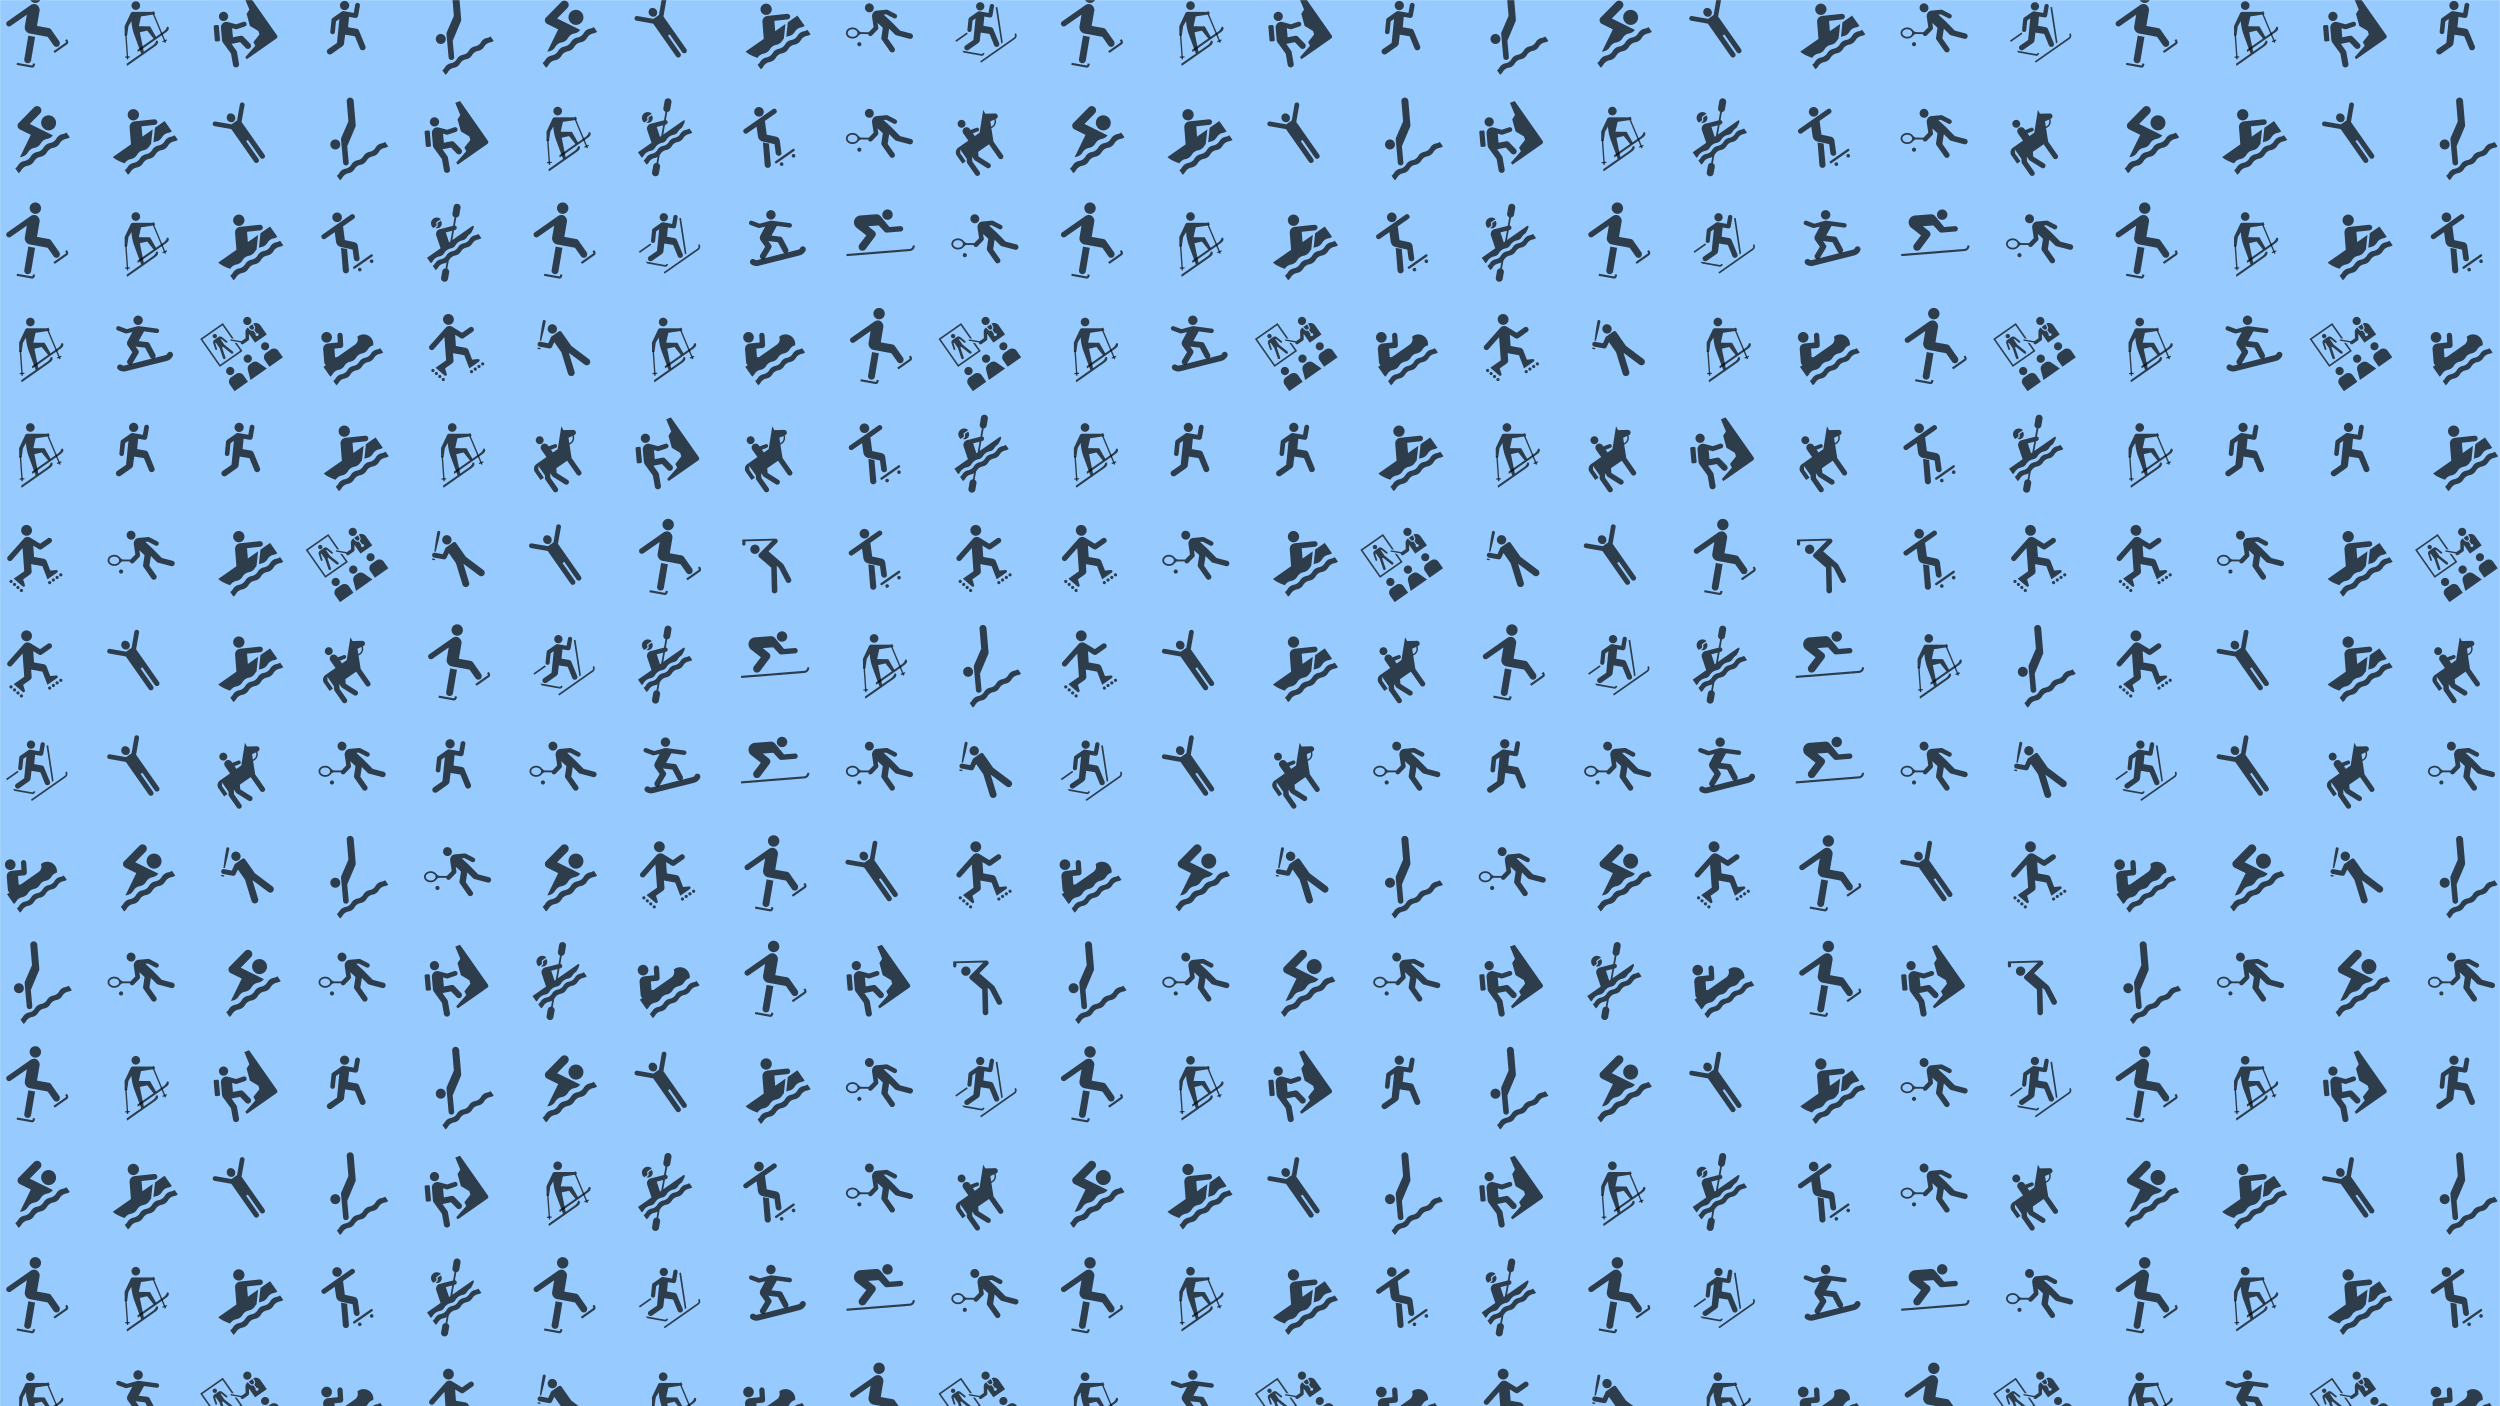<svg xmlns="http://www.w3.org/2000/svg" version="1.1" xmlns:xlink="http://www.w3.org/1999/xlink" xmlns:svgjs="http://svgjs.dev/svgjs" width="1920" height="1080" preserveAspectRatio="none" viewBox="0 0 1920 1080"><g mask="url(&quot;#SvgjsMask13130&quot;)" fill="none"><rect width="1920" height="1080" x="0" y="0" fill="url(&quot;#SvgjsRadialGradient13131&quot;)"></rect><use xlink:href="#SvgjsG13152" transform="translate(0, 0)" fill="rgba(0, 0, 0, 0.7)"></use><use xlink:href="#SvgjsG13152" transform="translate(0, 810)" fill="rgba(0, 0, 0, 0.7)"></use><use xlink:href="#SvgjsG13152" transform="translate(810, 0)" fill="rgba(0, 0, 0, 0.7)"></use><use xlink:href="#SvgjsG13152" transform="translate(810, 810)" fill="rgba(0, 0, 0, 0.7)"></use><use xlink:href="#SvgjsG13152" transform="translate(1620, 0)" fill="rgba(0, 0, 0, 0.7)"></use><use xlink:href="#SvgjsG13152" transform="translate(1620, 810)" fill="rgba(0, 0, 0, 0.7)"></use></g><defs><mask id="SvgjsMask13130"><rect width="1920" height="1080" fill="#ffffff"></rect></mask><radialGradient cx="50%" cy="50%" r="1101.45" gradientUnits="userSpaceOnUse" id="SvgjsRadialGradient13131"><stop stop-color="rgba(158, 0, 147, 1)" offset="0"></stop><stop stop-color="rgba(151, 203, 255, 1)" offset="0"></stop></radialGradient><g id="SvgjsG13145"><path d="M5.58 14.81a1.05 1.05 0 1 1-1.2-1.72 1.05 1.05 0 0 1 1.2 1.72zM6.04 19.14L4.85 17.46c-0.43-0.61-0.27-1.45 0.34-1.88l1.19-0.83c0.61-0.43 1.5-0.31 1.92 0.29L9.48 16.73 6.04 19.14z m8.41-10.65a1.05 1.05 0 0 0 0.26-1.46 1.05 1.05 0 0 0-1.72 1.2 1.05 1.05 0 0 0 1.46 0.26zM18.42 10.47L17.24 8.79c-0.43-0.61-1.27-0.75-1.88-0.33l-1.19 0.83c-0.61 0.43-0.81 1.3-0.38 1.91L14.97 12.89l3.45-2.42z"></path><path d="M8.56 11.43a1.05 1.06 55 1 0 1.74-1.22 1.05 1.06 55 1 0-1.74 1.22"></path><path d="M10.13 16.28l-0.62-2.35c-0.39-1.14 0.43-1.68 0.42-1.67l0.68-0.48s0.78-0.59 1.72 0.17L14.32 13.34l-4.19 2.94z m-2.06-7.41l-1.43-2.04-0.58-0.1 1.43 2.04L2.36 12.36-2.18 5.87l5.13-3.59L5.28 5.61l0.58 0.1L3.05 1.7-2.75 5.76l5.02 7.17z"></path><path d="M1.31 5.5a0.56 0.56 0 0 0 0.14-0.78 0.56 0.56 0 0 0-0.78-0.13 0.56 0.56 0 0 0-0.14 0.77 0.56 0.56 0 0 0 0.78 0.14z m2.84 0.85l-1.27-1.02c-0.5-0.39-0.9-0.08-0.9-0.08L0.84 6.04s-0.43 0.28-0.23 0.88l0.52 1.54a0.24 0.24 0 0 0 0.45-0.15l-0.49-1.47v0l0.16-0.12L2.22 8.11l0.88 2.61a0.33 0.33 0 0 0 0.5 0.16c0.12-0.08 0.17-0.23 0.12-0.37l-0.87-2.57 0.22-0.16 2.12 1.7a0.33 0.33 0 0 0 0.46-0.05 0.33 0.33 0 0 0-0.05-0.46l-2.15-1.72-0.97-1.39 0.16-0.11 0 0 1.21 0.97a0.24 0.24 0 0 0 0.3-0.37z m5.76-4.33a1.05 1.05 0 0 1-1.46-0.25c-0.33-0.47-0.22-1.13 0.26-1.46a1.05 1.05 0 0 1 1.46 0.25 1.05 1.05 0 0 1-0.26 1.46z m0.9 1.28s0.23-0.12 0.23-0.38c0-0.24-0.36-0.78-0.43-0.88L9.69 2.68c0.27 0.39 0.51 0.64 0.69 0.71 0.19 0.08 0.42-0.09 0.43-0.09z"></path><path d="M7.6 6.68c0.01 0.07 0.03 0.21 0.07 0.28a0.44 0.44 0 0 0 0.62 0.11l1.19-0.84c0.14-0.09 0.28-0.27 0.27-0.44-0.01-0.56-0.02-1.15-0.02-1.32l1.57 2.25 3-2.1L12.68 2.31c-0.42-0.6-1.27-0.82-1.83-0.43 0.2 0.28 0.49 0.78 0.47 1.1-0.03 0.33-0.24 0.46-0.24 0.46l0.61 0.88a0.36 0.36 0 0 1 0.29 0.66 0.36 0.36 0 0 1-0.51-0.1 0.36 0.36 0 0 1-0.01-0.4l-0.61-0.88s-0.17 0.14-0.46 0.09c-0.39-0.08-0.86-0.73-0.93-0.85l-0.06 0.04a1.34 1.34 0 0 0-0.57 1.13l0.04 1.58-1.08 0.75L5.19 5.89a0.18 0.18 0 0 0-0.21 0.14 0.18 0.18 0 0 0 0.14 0.21l2.48 0.44z"></path></g><g id="SvgjsG13137"><path d="M3.4 6.47a1.36 1.36 0 1 0-1.56-2.23 1.36 1.36 0 0 0 1.56 2.23"></path><path d="M3.55 15.42c0.26-0.18 0.47-0.41 0.62-0.67a2.2 2.2 0 0 1 1.53-1.07 2.21 2.21 0 0 0 1.48-1.04 2.19 2.19 0 0 1 1.52-1.06 2.21 2.21 0 0 0 1.48-1.04 2.2 2.2 0 0 1 1.52-1.06 2.22 2.22 0 0 0 1.48-1.04 2.24 2.24 0 0 1 1.38-1.04A2.48 2.48 0 0 0 10.69 5.05l-0.21 0.19c0.46 1.18-0.52 1.94-0.52 1.93L5.33 10.41l-0.55 0.05-0.16-2.22 1.43-0.13c0.89-0.03 0.82-0.81 0.82-0.81L6.73 4.92c-0.07-1.04-1.42-0.96-1.35 0.08l0.1 1.67-2.36 0.25c-1.64 0.17-1.38 1.61-1.38 1.61L2.01 11.76c0.11 0.63 0.45 0.69 0.45 0.7L1.8 12.92l1.75 2.5z m13.54-6.18c-0.26 0.18-0.56 0.3-0.85 0.35a2.19 2.19 0 0 0-1.52 1.07 2.22 2.22 0 0 1-1.48 1.03 2.2 2.2 0 0 0-1.52 1.07 2.21 2.21 0 0 1-1.48 1.04 2.19 2.19 0 0 0-1.52 1.06 2.21 2.21 0 0 1-1.48 1.04 2.18 2.18 0 0 0-1.52 1.06 2.22 2.22 0 0 1-0.62 0.67l-0.78-1.1c0.26-0.18 0.47-0.42 0.63-0.68a2.2 2.2 0 0 1 1.52-1.06 2.21 2.21 0 0 0 1.48-1.04 2.21 2.21 0 0 1 1.52-1.07 2.18 2.18 0 0 0 1.48-1.03 2.22 2.22 0 0 1 0.64-0.7c0.27-0.19 0.57-0.31 0.88-0.36a2.19 2.19 0 0 0 1.48-1.04 2.21 2.21 0 0 1 1.52-1.07c0.29-0.05 0.59-0.17 0.85-0.35l0.78 1.1z"></path></g><g id="SvgjsG13147"><path d="M7.09 4.19c0.54-0.38 0.67-1.13 0.28-1.67-0.38-0.54-1.13-0.68-1.66-0.31-0.54 0.38-0.67 1.13-0.29 1.67 0.38 0.55 1.13 0.68 1.67 0.31m8.68 6.76L11.24 7.54 8.76 4c-0.32-0.46-0.77-0.12-0.77-0.12L6.14 5.18s-0.09 0.04-0.16 0.29l-0.63 1.4-1.94-0.36c-0.34-0.09-0.69 0.1-0.77 0.45-0.09 0.34 0.13 0.69 0.47 0.78l2.47 0.45c0.17 0.03 0.36 0.01 0.51-0.1a0.65 0.65 0 0 0 0.23-0.3l0.58-1.2 1.82 2.6L10.41 14.69a0.89 0.89 0 0 0 1.14 0.54c0.46-0.17 0.69-0.68 0.52-1.14L10.63 9.33l4.01 2.98c0.38 0.32 0.94 0.27 1.25-0.11 0.31-0.37 0.26-0.94-0.12-1.25"></path><path d="M3.21 8.42a0.16 0.16 0 0 0 0.18-0.13l0.01-0.03c0.01-0.09-0.04-0.17-0.13-0.19l-0.49-0.09a0.16 0.16 0 0 0-0.19 0.13l0 0.03c-0.01 0.09 0.04 0.17 0.13 0.18l0.49 0.1zM3.59 3.21l-0.4 2.99 0.35 0.07 0.73-2.92 0.43-2.02c0.01-0.09-0.01-0.18-0.07-0.26-0.12-0.17-0.36-0.22-0.53-0.11-0.08 0.06-0.13 0.14-0.15 0.23L3.59 3.21z"></path></g><g id="SvgjsG13144"><path d="M2.83 10.28a1.47 1.47 0 0 0 0.25 0.62l2.06 2.84L5.64 16.56a0.79 0.79 0 0 0 1.13 0.62 0.78 0.78 0 0 0 0.43-0.79l-0.54-3.09a0.81 0.81 0 0 0-0.13-0.3l-1.25-1.77 2.19-0.44 1.48 1.54a0.79 0.79 0 0 0 1.12-1.11L8.28 9.37a0.8 0.8 0 0 0-0.69-0.21L5.63 9.54l-0.21-2.33 0.89 0.27a0.6 0.6 0 0 0 0.27 0.01l2.17-0.74a0.62 0.62 0 0 0 0.37-0.71 0.62 0.62 0 0 0-0.75-0.46l-0.03 0-1.88 0.64-2.17-0.59a1.43 1.43 0 0 0-1.73 1.48l0.27 3.18z"></path><path d="M10.88 10.78l0.48 0.94-2.57 2.92 0.4 0.51 7.56-5.29c0.27-0.19 0.33-0.56 0.15-0.82L9.76-1.14 8.55-0.66l1.28 3.1-0.7 1.11L9.98 6.64l2.16 1.3 0.27 0.89-1.53 1.95zM3.84 5.21A1.18 1.18 0 1 0 2.49 3.28a1.18 1.18 0 0 0 1.35 1.93M2.03 6.71a0.34 0.34 0 0 0-0.37-0.31l-0.65 0.05a0.34 0.34 0 0 0-0.31 0.37L1 10.31a0.34 0.34 0 0 0 0.37 0.31l0.65-0.06c0.18-0.01 0.32-0.18 0.31-0.36l-0.3-3.49z"></path></g><g id="SvgjsG13136"><path d="M16.71 8.75c0.2 0.29 0.13 0.69-0.17 0.89L7.91 15.69l0.25 0.35 8.63-6.04a1.07 1.07 0 0 0 0.27-1.5l-0.35 0.24z m-8.21-6.23A1.06 1.06 0 1 0 7.28 0.79a1.06 1.06 0 0 0 1.22 1.73M8.24 13.83L3.32 12.96l0.35 0.5 4.58 0.82c0.54 0.12 0.8-0.64 0.8-0.64l-0.44-0.09s-0.13 0.34-0.37 0.29l-0.01-0.01z m-3.74-5.52L1.55 10.38l0.25 0.35L4.75 8.66l-0.25-0.35z m7.4-6.43l0.43-0.1L13.71 10.88l-0.38 0.26L11.9 1.88z"></path><path d="M5.97 5.25l-0.26 2.5a0.53 0.53 0 1 1-1.05-0.16l0.28-2.69a0.53 0.53 0 0 1 0.23-0.4L7.27 3.03a0.69 0.69 0 0 1 0.51-0.12L10.06 3.31l0.34-1.89a0.55 0.55 0 0 1 1.08 0.18L11.09 3.9c-0.12 0.69-0.69 0.57-0.7 0.57l-1.4-0.24-0.24 2.38 2 0.36s0.41 0.06 0.59 0.61L12.74 10.99a0.69 0.69 0 1 1-1.27 0.51l-1.15-2.8-2.25-0.36-0.25 2.09s-0.03 0.36-0.53 0.69l-2.33 1.64a0.69 0.69 0 0 1-0.87-0.05 0.67 0.67 0 0 1 0.08-1.07l2.02-1.4 0.56-5.53-0.78 0.54z"></path></g><g id="SvgjsG13138"><path d="M18.39 10.49c-0.27 0.19-0.57 0.31-0.87 0.36a2.26 2.26 0 0 0-0.91 0.37c-0.28 0.2-0.5 0.45-0.66 0.73A2.25 2.25 0 0 1 15.3 12.65c-0.27 0.19-0.57 0.31-0.87 0.37-0.32 0.06-0.63 0.18-0.91 0.37-0.28 0.2-0.5 0.45-0.66 0.72A2.25 2.25 0 0 1 12.22 14.81c-0.27 0.19-0.57 0.31-0.88 0.37a2.24 2.24 0 0 0-0.91 0.37c-0.28 0.2-0.5 0.45-0.66 0.73A2.25 2.25 0 0 1 9.13 16.98c-0.27 0.19-0.57 0.31-0.88 0.36a2.24 2.24 0 0 0-0.91 0.37c-0.28 0.2-0.5 0.45-0.66 0.73A2.27 2.27 0 0 1 6.04 19.14l-0.81-1.15c0.27-0.19 0.49-0.44 0.64-0.71a2.3 2.3 0 0 1 0.67-0.72c0.28-0.19 0.59-0.32 0.9-0.37a2.24 2.24 0 0 0 0.88-0.37 2.22 2.22 0 0 0 0.64-0.7 2.31 2.31 0 0 1 0.66-0.72c0.28-0.19 0.59-0.32 0.91-0.38a2.24 2.24 0 0 0 0.88-0.36c0.27-0.19 0.49-0.43 0.64-0.7 0.16-0.27 0.38-0.53 0.66-0.72s0.59-0.31 0.91-0.38a2.21 2.21 0 0 0 0.88-0.36c0.27-0.19 0.49-0.43 0.64-0.7 0.16-0.28 0.38-0.53 0.66-0.73 0.28-0.2 0.59-0.32 0.91-0.37a2.21 2.21 0 0 0 0.88-0.37l0.8 1.16zM5.57 11.04c0.58-0.4 0.71-1.2 0.31-1.79-0.41-0.58-1.2-0.72-1.78-0.32-0.57 0.4-0.71 1.2-0.31 1.78s1.21 0.73 1.78 0.32m2.7 3.55c0.03 0.4-0.26 0.74-0.65 0.77-0.39 0.03-0.75-0.27-0.78-0.66L6.31 8.78a1.18 1.18 0 0 1 0.11-0.63l1.77-4.08L7.76-1.04C7.71-1.54 8.07-1.97 8.56-2.01c0.49-0.04 0.93 0.33 0.98 0.82L10.06 4.93a1.16 1.16 0 0 1-0.12 0.64L7.89 10.44 8.27 14.58z"></path></g><g id="SvgjsG13151"><path d="M11.97 2.04A1.33 1.33 0 0 0 12.29 0.19c-0.42-0.6-1.25-0.75-1.85-0.33-0.6 0.42-0.75 1.25-0.33 1.85s1.25 0.75 1.86 0.33zM16.93 10.27a1.35 1.35 0 0 0 1.25-1.45l-0.54 0.04c0.03 0.45-0.31 0.83-0.75 0.87L0.69 11.02 0.73 11.57 16.93 10.27z"></path><path d="M4.35 1.16c-0.98 0.02-1.75 0.82-1.73 1.8 0.01 0.54 0.26 1.04 0.65 1.33l2.51 1.96-1.79 2.35a1.09 1.09 0 0 0-0.05 1.1c0.28 0.53 0.87 0.6 1.4 0.32 0.12-0.06 0.17-0.15 0.26-0.25l2.41-3.24c0.17-0.24 0.26-0.65 0.15-0.87-0.08-0.16-0.12-0.31-0.21-0.38l-1.68-1.37 2.68-0.2 1.37 1.48c0.22 0.27 0.49 0.39 0.8 0.35L14.6 5.26a0.68 0.68 0 0 0 0.61-0.76c-0.04-0.38-0.38-0.65-0.76-0.61l-2.75 0.23-2.27-2.76a1.45 1.45 0 0 0-1.1-0.51L4.35 1.16z"></path></g><g id="SvgjsG13150"><path d="M3.59 4.64c-0.55 0.38-0.68 1.12-0.31 1.67 0.38 0.54 1.12 0.66 1.67 0.28 0.54-0.38 0.68-1.12 0.3-1.66-0.38-0.54-1.12-0.66-1.66-0.29z"></path><path d="M9.92 3.07c-0.18-0.18-0.44-0.18-0.45-0.18L1.02 3.12 1.02 4.28a0.4 0.4 0 0 0 0.42 0.39 0.4 0.4 0 0 0 0.39-0.41L1.83 3.58l6.87-0.18-3.37 3.38c-0.24 0.24-0.25 0.65 0.01 0.87l3.1 2.66L8.58 16.26c0.03 0.39 0.38 0.68 0.77 0.64a0.72 0.72 0 0 0 0.65-0.77s-0.15-6.23-0.16-6.26 0.56 0.49 0.56 0.49l1.81 3.48c0.17 0.35 0.59 0.5 0.95 0.33 0.36-0.17 0.51-0.6 0.35-0.95l-1.86-3.58c-0.05-0.09-0.19-0.26-0.27-0.34l-3.65-3.16 2.2-2.21a0.61 0.61 0 0 0-0.01-0.86z"></path></g><g id="SvgjsG13143"><path d="M5.82 4.13a1.19 1.19 0 0 0-1.36-1.94 1.19 1.19 0 0 0 1.36 1.94"></path><path d="M6.69 3.84l-1.41 0.99L1.17 4.11A0.6 0.6 0 0 0 0.46 4.58a0.6 0.6 0 0 0 0.47 0.72l4.29 0.76 5.87 8.38a0.66 0.66 0 0 0 1.09-0.77L9 9.13l0.44-0.31 3.18 4.54c0.21 0.3 0.63 0.37 0.93 0.17 0.3-0.21 0.37-0.63 0.16-0.93L7.84 4.22 8.6-0.07a0.6 0.6 0 0 0-0.51-0.69 0.6 0.6 0 0 0-0.69 0.51L6.69 3.84z"></path></g><g id="SvgjsG13146"><path d="M3.72 5.54A1.01 1.01 0 1 0 2.57 3.88a1.01 1.01 0 0 0 1.15 1.66M1.96 12.86c-0.47-0.67-0.31-1.6 0.37-2.07l2.56-1.79L3.6 7.16a1.01 1.01 0 0 1 1.66-1.16l0.2 0.28 1.44-0.54a0.49 0.49 0 1 1 0.37 0.9l-1.22 0.49 0.49 0.71 1.23-0.87 0.93-5.83 0.53 0.97 2.43-0.06c0.38-0.03 0.73 0.25 0.77 0.64a0.69 0.69 0 0 1-0.41 0.7l-0.15 0.06a1.8 1.8 0 0 1-1.08 2.35L11.33 9.25l2.46 3.52a0.67 0.67 0 0 1-1.09 0.76L10.18 9.94l-2.77 1.93 0.1 1.2 2.76 1.74c0.34 0.16 0.48 0.56 0.32 0.89a0.67 0.67 0 0 1-0.89 0.32l-3.2-2-0.64-0.91 0.06 1.23 1.85 2.64a0.67 0.67 0 0 1-1.1 0.77L4.54 14.69l-0.05-1.02L2.81 11.27l0.03 1.01 1.4 1.99L3.38 14.88 1.97 12.86zM11.53 3.62l-1 0.44 0.2 1.37a1.43 1.43 0 0 0 0.8-1.81z" fill-rule="evenodd"></path></g><g id="SvgjsG13132"><path d="M9.89 0.49c0.66-0.46 0.81-1.37 0.35-2.04C9.78-2.21 8.87-2.37 8.21-1.91c-0.66 0.46-0.81 1.37-0.35 2.03 0.46 0.66 1.37 0.83 2.03 0.37M13.69 13.1l3.07-2.15s0.25-0.14 0.08-0.38l-0.17-0.24 0.45-0.32s0.69 0.77 0.13 1.28L14.01 13.56l-0.32-0.46zM4.35 16.07L8.06 16.74s0.27 0.08 0.32-0.21l0.05-0.3 0.55 0.1s-0.04 1.03-0.81 0.99L4.26 16.61l0.09-0.54zM12.2 9.43l1.53 2.18c0.29 0.41 0.85 0.51 1.25 0.22 0.37-0.26 0.43-0.94 0.21-1.25L13.07 7.55a0.91 0.91 0 0 0-0.6-0.37L9.47 6.64 10.15 2.65c0.05-0.86-0.65-1.36-0.64-1.36-0.75-0.57-1.6-0.01-1.6-0.02l-6.01 4.21c-0.32 0.22-0.4 0.67-0.17 0.99s0.67 0.4 0.99 0.18l4.15-2.9L6.36 6.73c-0.07 0.43 0.01 0.81 0.27 1.2 0.26 0.37 0.63 0.59 1.04 0.66L12.2 9.43z"></path><path d="M7.53 9.18a2.08 2.08 0 0 1-0.28-0.07l-1.01 5.94c-0.11 0.4 0.06 0.83 0.44 1.03 0.43 0.23 0.97 0.07 1.2-0.36a1.1 1.1 0 0 0 0.07-0.19l1.03-6.09-1.45-0.26z"></path></g><g id="SvgjsG13149"><path d="M12.78 6.59c-0.26 0.19-0.47 0.43-0.62 0.68-0.15 0.25-0.36 0.48-0.61 0.66-0.26 0.18-0.54 0.29-0.83 0.35a2.15 2.15 0 0 0-1.49 1.04c-0.15 0.25-0.35 0.48-0.61 0.66s-0.54 0.29-0.83 0.35a2.15 2.15 0 0 0-1.48 1.04c-0.15 0.25-0.36 0.48-0.61 0.66-0.26 0.18-0.54 0.29-0.83 0.35a2.13 2.13 0 0 0-1.48 1.03c-0.15 0.25-0.36 0.48-0.62 0.66l0.76 1.08c0.26-0.18 0.46-0.41 0.61-0.66a2.13 2.13 0 0 1 1.48-1.04c0.24-0.05 0.48-0.14 0.71-0.28l-0.27 1.53a0.9 0.9 0 0 0-0.84 0.74l-0.31 1.74a0.9 0.9 0 0 0 1.76 0.31l0.31-1.74a0.89 0.89 0 0 0-0.47-0.95l0.37-2.1c0.06-0.09 0.13-0.16 0.19-0.25a2.15 2.15 0 0 1 1.48-1.04c0.29-0.06 0.57-0.17 0.83-0.35s0.46-0.41 0.61-0.66a2.15 2.15 0 0 1 1.48-1.04c0.29-0.06 0.57-0.17 0.83-0.35 0.25-0.18 0.46-0.41 0.62-0.66a2.15 2.15 0 0 1 1.48-1.04c0.29-0.06 0.57-0.17 0.83-0.35L14.47 5.88c-0.25 0.18-0.54 0.29-0.83 0.35-0.3 0.05-0.59 0.17-0.85 0.35M7.27 7.82L6.96 8.04l-0.84-2.54 1.64-0.42L7.27 7.82z m2.32-6.86l0.3-1.75a0.89 0.89 0 0 0-0.72-1.03 0.89 0.89 0 0 0-1.04 0.72l-0.3 1.75a0.89 0.89 0 0 0 0.53 0.98L7.98 3.8l-3.2 0.83a1.28 1.28 0 0 0-1.09 1.68L4.75 9.46a0.45 0.45 0 0 0 0.04 0.1L1.32 11.99l0.98 1.4c0.19-0.13 0.35-0.31 0.47-0.51a2.64 2.64 0 0 1 1.8-1.26 1.68 1.68 0 0 0 1.13-0.79 2.6 2.6 0 0 1 1.8-1.26 1.65 1.65 0 0 0 1.12-0.79 2.63 2.63 0 0 1 1.8-1.26 1.67 1.67 0 0 0 1.12-0.78c0.19-0.33 0.46-0.62 0.77-0.84 0.05-0.04 0.28-0.17 0.39-0.45 0.26-0.43 0.33-0.61 0.52-1.05 0.15-0.35 0.12-0.87-0.45-0.43-0.16 0.12-4.97 3.48-4.97 3.47L8.24 4.95l0.25-0.07a0.6 0.6 0 0 0 0.42-0.72 0.59 0.59 0 0 0-0.45-0.42L8.82 1.69c0.38-0.05 0.7-0.33 0.77-0.73z"></path><path d="M3.99 3.15l0.06 0.38a0.65 0.65 0 0 1-0.26 0.63L3.48 4.38a1.21 1.21 0 0 0 1.4-1.83l-0.03-0.05-0.84 0.58a0.06 0.06 0 0 0-0.02 0.07"></path><path d="M3.61 3.91a0.34 0.34 0 0 0 0.14-0.33l-0.07-0.38c-0.03-0.14 0.03-0.29 0.15-0.37l1.03-0.72a1.49 1.49 0 1 0-1.92 2.27l0.67-0.47z"></path></g><g id="SvgjsG13135"><path d="M6-0.37c-0.62 0.43-0.77 1.3-0.33 1.93 0.44 0.63 1.3 0.79 1.93 0.36 0.62-0.44 0.78-1.3 0.33-1.94C7.49-0.65 6.62-0.8 6-0.37M2.99 13.47c-0.21-0.09-0.45 0-0.54 0.22-0.09 0.21 0.01 0.45 0.22 0.54a0.41 0.41 0 0 0 0.54-0.22 0.42 0.42 0 0 0-0.22-0.54m0.88 0.77c-0.21-0.09-0.44 0.01-0.53 0.22a0.41 0.41 0 0 0 0.22 0.54 0.4 0.4 0 0 0 0.53-0.22 0.42 0.42 0 0 0-0.22-0.54m0.89 0.78c-0.21-0.09-0.45 0.01-0.54 0.21-0.09 0.21 0.01 0.45 0.22 0.54 0.21 0.09 0.45-0.01 0.53-0.22a0.41 0.41 0 0 0-0.21-0.53m0.88 0.77a0.41 0.41 0 0 0-0.54 0.21 0.42 0.42 0 0 0 0.22 0.54c0.21 0.09 0.45 0 0.54-0.22 0.08-0.21-0.01-0.45-0.22-0.53M12.39 13.89a0.42 0.42 0 0 0 0.07 0.58c0.19 0.14 0.44 0.1 0.58-0.07a0.42 0.42 0 0 0-0.08-0.58c-0.18-0.14-0.44-0.1-0.58 0.07m0.96-0.66c-0.14 0.18-0.1 0.43 0.08 0.58 0.18 0.14 0.44 0.11 0.57-0.08a0.42 0.42 0 0 0-0.08-0.57c-0.18-0.14-0.44-0.11-0.57 0.07m0.96-0.66a0.41 0.41 0 0 0 0.07 0.58c0.18 0.14 0.44 0.11 0.58-0.08 0.14-0.18 0.1-0.44-0.09-0.58a0.4 0.4 0 0 0-0.56 0.08m0.94-0.66a0.42 0.42 0 0 0 0.09 0.58c0.18 0.13 0.44 0.1 0.57-0.08a0.41 0.41 0 0 0-0.08-0.57 0.41 0.41 0 0 0-0.58 0.07M12.25 2.8l-1.98 1.38-2.36-1.44a0.83 0.83 0 0 0-0.11-0.07c-0.01 0-0.01-0.01-0.01-0.01l-0.05-0.03 0 0.01c-0.42-0.24-0.95-0.25-1.38 0.02a1 1 0 0 0-0.21 0.18L2.01 7.49a0.68 0.68 0 0 0 0.06 0.96c0.28 0.26 0.71 0.24 0.96-0.04l2.75-3.11 0.42 5.95L3.51 13.14l2.26 1.95c0.07 0.06 0.08 0.07 0.13 0.09 0.18 0.08 0.39 0 0.46-0.18 0.04-0.09 0.04-0.2 0-0.29l-0.41-1.34-0.02-0.06 1.65-1.16c0.33-0.23 0.55-0.52 0.52-0.92l-0.13-1.81 2.89 0.52 1.29 3.37L14.64 11.56a0.36 0.36 0 0 0 0.09-0.49c-0.09-0.13-0.23-0.16-0.36-0.15l-1.5 0.15-0.93-2.42s-0.18-0.53-0.86-0.64l-2.37-0.43s-0.12-1.75-0.2-2.88l1.44 0.88a0.67 0.67 0 0 0 0.37 0.09c0 0 0.01 0 0.01 0.01 0.13 0 0.26-0.04 0.37-0.12l2.32-1.63c0.31-0.21 0.38-0.64 0.17-0.95a0.68 0.68 0 0 0-0.94-0.18"></path></g><g id="SvgjsG13139"><path d="M7.96 3.56a1.44 1.44 0 0 0 0.36-2.01c-0.46-0.65-1.36-0.82-2.02-0.35a1.45 1.45 0 0 0-0.35 2.01c0.46 0.65 1.36 0.81 2.01 0.35z m10.56 5.24c-0.28 0.2-0.59 0.32-0.9 0.38a2.34 2.34 0 0 0-0.94 0.39c-0.29 0.2-0.51 0.46-0.68 0.75-0.17 0.27-0.39 0.52-0.67 0.72-0.28 0.2-0.59 0.32-0.9 0.38-0.32 0.06-0.65 0.18-0.94 0.38s-0.52 0.46-0.68 0.75c-0.16 0.27-0.39 0.52-0.67 0.72s-0.59 0.32-0.91 0.38c-0.32 0.06-0.64 0.18-0.93 0.39s-0.52 0.46-0.68 0.74c-0.16 0.27-0.39 0.52-0.67 0.72-0.28 0.19-0.59 0.32-0.9 0.38a2.34 2.34 0 0 0-0.94 0.39c-0.29 0.2-0.52 0.46-0.68 0.75a2.38 2.38 0 0 1-0.67 0.71l-0.82-1.17c0.28-0.2 0.5-0.44 0.67-0.72a2.34 2.34 0 0 1 0.68-0.75c0.29-0.2 0.61-0.33 0.93-0.39 0.32-0.06 0.63-0.19 0.9-0.38 0.28-0.2 0.5-0.44 0.67-0.71 0.17-0.29 0.39-0.55 0.68-0.75s0.61-0.33 0.94-0.39c0.32-0.06 0.63-0.19 0.9-0.38 0.28-0.2 0.5-0.44 0.67-0.72 0.17-0.29 0.39-0.55 0.68-0.75s0.61-0.33 0.94-0.38a2.32 2.32 0 0 0 0.9-0.38c0.28-0.2 0.5-0.44 0.67-0.72a2.34 2.34 0 0 1 0.68-0.75c0.29-0.2 0.61-0.33 0.94-0.38 0.31-0.06 0.63-0.19 0.91-0.39l0.82 1.18zM4.93 14.82a2.3 2.3 0 0 1 0.67-0.72c0.29-0.2 0.61-0.33 0.93-0.38 0.32-0.06 0.63-0.19 0.9-0.38 0.28-0.2 0.5-0.45 0.67-0.72 0.16-0.29 0.39-0.55 0.68-0.75s0.61-0.33 0.94-0.39c0.32-0.06 0.63-0.19 0.9-0.38 0.28-0.2 0.5-0.45 0.67-0.72 0.1-0.18 0.23-0.34 0.38-0.49L12.08 6.13 9.45 7.97l-0.21-2.63 3.29-0.36c1.1-0.11 0.96-1.54-0.14-1.43L7.66 4.05c-1.74 0.18-1.46 1.71-1.47 1.71L6.52 9.96 1.88 13.21c0.74 0.75 2.3 1.35 3.05 1.61z"></path><path d="M12.28 9.45a2.36 2.36 0 0 1 0.63-0.2c0.31-0.06 0.62-0.19 0.9-0.38 0.28-0.2 0.5-0.45 0.67-0.72a2.34 2.34 0 0 1 0.68-0.75c0.29-0.2 0.61-0.33 0.94-0.38a2.4 2.4 0 0 0 0.9-0.39l-1.86-2.64-2.46 1.71L12.28 9.45z"></path></g><g id="SvgjsG13141"><path d="M7.83 2.42A1.18 1.18 0 1 0 6.48 0.49a1.18 1.18 0 0 0 1.35 1.93z"></path><path d="M4.73 8.24a0.59 0.59 0 1 1-1.17-0.18l0.31-3a0.59 0.59 0 0 1 0.25-0.43L6.46 2.99a0.76 0.76 0 0 1 0.57-0.13L9.57 3.3l0.37-2.1a0.61 0.61 0 0 1 1.2 0.2L10.7 3.95c-0.14 0.77-0.77 0.64-0.77 0.64l-1.56-0.27-0.27 2.65 2.23 0.39s0.45 0.06 0.65 0.68L12.54 11.83a0.76 0.76 0 1 1-1.41 0.57l-1.28-3.11-2.5-0.41-0.28 2.33s-0.03 0.4-0.59 0.76l-2.59 1.83A0.76 0.76 0 0 1 2.93 13.74a0.75 0.75 0 0 1 0.09-1.19l2.24-1.55 0.62-6.15-0.86 0.6-0.29 2.78z"></path></g><g id="SvgjsG13148"><path d="M11.37 15.4c0.21-0.15 0.26-0.43 0.11-0.64a0.46 0.46 0 0 0-0.64-0.12c-0.21 0.15-0.26 0.43-0.11 0.65 0.15 0.21 0.44 0.26 0.64 0.11z m3.04-2.14c0.21-0.15 0.26-0.44 0.11-0.65-0.15-0.21-0.44-0.26-0.64-0.11-0.21 0.15-0.26 0.43-0.11 0.64 0.15 0.21 0.44 0.27 0.64 0.13z m-4.58 1.53s-0.23 0.14-0.39-0.09l-0.01-0.02c-0.16-0.23 0.05-0.4 0.05-0.39l4.52-3.17s0.24-0.13 0.39 0.09l0.01 0.02c0.15 0.22-0.05 0.4-0.05 0.4L9.83 14.79z m-3.82-12.15c0.55-0.39 0.68-1.15 0.29-1.71C5.91 0.37 5.14 0.23 4.59 0.62c-0.55 0.39-0.69 1.15-0.29 1.71 0.39 0.56 1.16 0.7 1.71 0.31zM6.77 15.29A0.78 0.78 0 0 0 6.91 15.64c0.25 0.36 0.74 0.45 1.09 0.2 0.25-0.18 0.37-0.48 0.32-0.77l-0.47-5.32-1.55-0.28L6.77 15.29z"></path><path d="M11.04 12.05c0.06 0.28-0.04 0.57-0.28 0.73-0.32 0.23-0.79 0.12-1.04-0.23-0.08-0.11-0.12-0.23-0.14-0.35l-0.31-2.3-3.01-0.67c-1.16-0.26-1.24-1.37-1.24-1.37l-0.33-2.43-2.44 1.71c-0.27 0.19-0.65 0.1-0.86-0.19-0.2-0.29-0.16-0.68 0.12-0.87L8.89 0.91c0.27-0.19 0.65-0.1 0.86 0.2 0.2 0.29 0.15 0.68-0.12 0.86L6.82 3.94 7.28 7.47l2.41 0.52c0.83 0.17 0.92 0.95 0.92 0.96L11.04 12.05z"></path></g><g id="SvgjsG13134"><path d="M8.4 2.34A1.1 1.1 0 1 0 7.14 0.53a1.1 1.1 0 0 0 1.26 1.81M5.54 9.09l0.34-2.37 0.77-1.32s0.04 1.7 0.75 3.58L9.15 13.75l0.68-0.43L8.8 8.27l1.88-0.44 1.68 2.11 0.63-0.42-1.57-2.77-2.79-0.03s-0.12-0.04-0.05-0.16l0.52-2.36 3.23-0.49 0.4-0.2-0.31-0.64-0.47 0.16L7.05 3.03s-0.49-0.02-0.66 0.5l-1.49 3.16 0.02 2.43 0.62-0.03z"></path><path d="M5.5 15.22l-0.46-6.46 0.36-0.03L5.85 15.19 5.5 15.22zM15.2 10.99l-3.09-7.36 0.33-0.14 3.09 7.36-0.32 0.14z"></path><path d="M6.25 14.72l-0.02-0.31-1.21 0.08 0.02 0.31 1.21-0.08zM15.78 10.36l-0.11-0.29L14.55 10.53l0.12 0.29 1.11-0.46zM5.41 16.31l6.68-4.68s0.71-0.44 0.84-1.1c0 0 0.17-0.23 0.4-0.11 0 0 0.52 0.57-0.48 1.32L5.52 16.88l-0.11-0.57zM8.16 12.76l6.69-4.68s0.7-0.44 0.83-1.11c0 0 0.17-0.23 0.4-0.1 0 0 0.53 0.58-0.47 1.32L8.28 13.32l-0.11-0.56z"></path></g><g id="SvgjsG13140"><path d="M9.05 1.98a1.2 1.2 0 0 0-1.38-1.97 1.2 1.2 0 0 0 1.38 1.97M8.5 6.32l1.37-2.49L13.07 4.26c0.14 0.02 0.3-0.01 0.43-0.1a0.58 0.58 0 0 0-0.27-1.04L8.66 2.51a1.31 1.31 0 0 0-0.47 0.01L5.48 3.26 3.5 2.52a0.58 0.58 0 0 0-0.69 0.82c0.06 0.12 0.17 0.2 0.28 0.25l2.02 0.75c0.09 0.03 0.18 0.03 0.28 0.02l1.48-0.35-1.23 2.31a1.28 1.28 0 0 0 0 1.1l1.24 1.74-1.21 2.03a0.75 0.75 0 1 0 1.3 0.73l1.48-2.49a0.75 0.75 0 0 0 0.02-0.63l-0.77-1.08L10.14 8.01l1.33 2.49 0.03 0.04a0.75 0.75 0 0 0 1.29-0.74l-1.5-2.84c-0.01-0.01-0.01-0.03-0.02-0.04a0.74 0.74 0 0 0-0.52-0.34L8.5 6.32z"></path><path d="M3.14 12.59a0.76 0.76 0 0 0 0.16 1.06c0.55 0.41 1.26 0.55 1.92 0.38l10.48-2.64c0.67-0.17 1.22-0.62 1.52-1.25a0.75 0.75 0 1 0-1.37-0.64 0.77 0.77 0 0 1-0.52 0.42L4.85 12.57a0.78 0.78 0 0 1-0.66-0.13 0.76 0.76 0 0 0-1.05 0.16"></path></g><g id="SvgjsG13133"><path d="M17.87 8.15a2.35 2.35 0 0 1-0.93 0.39 2.44 2.44 0 0 0-0.96 0.4c-0.3 0.21-0.53 0.48-0.7 0.76a2.35 2.35 0 0 1-0.68 0.75c-0.29 0.2-0.61 0.33-0.93 0.38-0.34 0.06-0.67 0.19-0.96 0.4-0.3 0.21-0.53 0.48-0.71 0.77a2.35 2.35 0 0 1-0.68 0.74c-0.29 0.2-0.61 0.33-0.93 0.39-0.33 0.06-0.66 0.19-0.96 0.39-0.3 0.21-0.53 0.48-0.7 0.77a2.36 2.36 0 0 1-0.69 0.75c-0.28 0.2-0.61 0.33-0.93 0.38-0.33 0.06-0.66 0.19-0.96 0.4-0.29 0.21-0.53 0.47-0.7 0.76A2.38 2.38 0 0 1 4.77 17.33l-0.86-1.22c0.29-0.2 0.51-0.46 0.69-0.75a2.39 2.39 0 0 1 0.69-0.76c0.3-0.21 0.63-0.34 0.97-0.4 0.32-0.06 0.64-0.19 0.93-0.39 0.29-0.2 0.52-0.46 0.68-0.74a2.39 2.39 0 0 1 0.7-0.77c0.29-0.21 0.63-0.33 0.96-0.39 0.32-0.06 0.64-0.19 0.93-0.39 0.28-0.2 0.51-0.46 0.69-0.74a2.4 2.4 0 0 1 0.7-0.77c0.29-0.21 0.63-0.33 0.96-0.4 0.32-0.06 0.64-0.19 0.93-0.39 0.29-0.2 0.51-0.46 0.68-0.74a2.39 2.39 0 0 1 0.71-0.77c0.3-0.21 0.63-0.34 0.96-0.39 0.32-0.06 0.64-0.19 0.93-0.39l0.85 1.22z m-4.32-2.13c0.86-0.6 1.06-1.8 0.46-2.67-0.61-0.87-1.8-1.09-2.67-0.48-0.86 0.6-1.07 1.8-0.45 2.66 0.61 0.87 1.74 1.14 2.66 0.49z"></path><path d="M5.09 13.27c0.14-0.06 0.29-0.09 0.43-0.12a2.38 2.38 0 0 0 0.93-0.39c0.29-0.2 0.52-0.46 0.69-0.74 0.17-0.29 0.4-0.56 0.7-0.77 0.29-0.21 0.63-0.33 0.96-0.39 0.33-0.06 0.65-0.19 0.93-0.39 0.28-0.2 0.52-0.46 0.68-0.74 0.17-0.29 0.4-0.56 0.7-0.77 0.29-0.21 0.63-0.33 0.97-0.4a2.37 2.37 0 0 0 0.93-0.39 2.43 2.43 0 0 0 0.53-0.51l-5.92-2.93 2.63-2.67c0.38-0.4 0.46-0.98 0.14-1.43-0.35-0.5-1.03-0.62-1.52-0.27-0.04 0.02-0.07 0.05-0.1 0.07l-4.07 4.13c-0.27 0.31-0.37 1.1 0.3 1.52l0.11 0.07 2.78 1.37L5.09 13.27z"></path></g><g id="SvgjsG13142"><path d="M3.69 10.88c-0.24 0.17-0.3 0.5-0.13 0.75a0.53 0.53 0 1 0 0.13-0.75M7.22 2.96a1.16 1.16 0 0 0-1.33-1.9 1.16 1.16 0 0 0 1.33 1.9M3.5 8.46a0.84 0.84 0 0 1-0.27 0.59 1.37 1.37 0 0 1-0.98 0.36 1.4 1.4 0 0 1-0.99-0.38l-0.11-0.12c-0.1-0.14-0.15-0.3-0.14-0.47 0-0.53 0.56-0.96 1.25-0.95 0.69 0.01 1.24 0.44 1.24 0.97m13.76 0.12L14.43 7.84 11.97 5.35l-0.3-0.27c0.01 0-0.82-0.75-1.46-1.35l0.66-0.06c0.03 0.02 1.92 0.99 1.92 0.99a0.59 0.59 0 1 0 0.54-1.05l-2.07-1.07s-0.08-0.03-0.16-0.05c-0.11-0.02-0.31 0-0.3 0L8.39 2.72a1.27 1.27 0 0 0-0.98 0.72c-0.01 0.01-0.27 0.45-0.13 1.12L7.64 6.96l-1.2 1.24c-0.01 0.01-0.02 0.02-0.03 0.04L4.53 8.23c-0.42 0-0.87-0.57-0.89-0.59-0.32-0.38-0.82-0.61-1.38-0.61a1.88 1.88 0 0 0-1.31 0.5 1.3 1.3 0 0 0-0.4 0.91 1.25 1.25 0 0 0 0.23 0.73l0.15 0.18c0.33 0.33 0.8 0.52 1.31 0.52 0.51 0 0.98-0.18 1.31-0.5l0.08-0.08c0.01-0.01 0.44-0.58 0.84-0.58 0 0 1.41 0.01 1.79 0.01a0.53 0.53 0 0 0 0.08 0.27 0.59 0.59 0 0 0 0.91 0.07l1.44-1.49s0.11-0.15 0.14-0.23c0.04-0.11 0.02-0.27 0.02-0.27l-0.18-1.19 1.33 1.23c-0.01 0.06-0.35 2.41-0.36 2.42l0 0.04c-0.05 0.21-0.01 0.42 0.11 0.59l2.1 3a0.71 0.71 0 0 0 1.16-0.81L11.25 9.84c0.03-0.22 0.3-2.01 0.38-2.49l1.48 1.49a0.83 0.83 0 0 0 0.43 0.22c0 0 3.36 0.89 3.36 0.89a0.71 0.71 0 0 0 0.35-1.37"></path></g><g id="SvgjsG13152"><use xlink:href="#SvgjsG13132" transform="translate(0, 0) scale(3)" fill="rgba(0, 0, 0, 0.7)"></use><use xlink:href="#SvgjsG13133" transform="translate(0, 81) scale(3)" fill="rgba(0, 0, 0, 0.7)"></use><use xlink:href="#SvgjsG13132" transform="translate(0, 162) scale(3)" fill="rgba(0, 0, 0, 0.7)"></use><use xlink:href="#SvgjsG13134" transform="translate(0, 243) scale(3)" fill="rgba(0, 0, 0, 0.7)"></use><use xlink:href="#SvgjsG13134" transform="translate(0, 324) scale(3)" fill="rgba(0, 0, 0, 0.7)"></use><use xlink:href="#SvgjsG13135" transform="translate(0, 405) scale(3)" fill="rgba(0, 0, 0, 0.7)"></use><use xlink:href="#SvgjsG13135" transform="translate(0, 486) scale(3)" fill="rgba(0, 0, 0, 0.7)"></use><use xlink:href="#SvgjsG13136" transform="translate(0, 567) scale(3)" fill="rgba(0, 0, 0, 0.7)"></use><use xlink:href="#SvgjsG13137" transform="translate(0, 648) scale(3)" fill="rgba(0, 0, 0, 0.7)"></use><use xlink:href="#SvgjsG13138" transform="translate(0, 729) scale(3)" fill="rgba(0, 0, 0, 0.7)"></use><use xlink:href="#SvgjsG13134" transform="translate(81, 0) scale(3)" fill="rgba(0, 0, 0, 0.7)"></use><use xlink:href="#SvgjsG13139" transform="translate(81, 81) scale(3)" fill="rgba(0, 0, 0, 0.7)"></use><use xlink:href="#SvgjsG13134" transform="translate(81, 162) scale(3)" fill="rgba(0, 0, 0, 0.7)"></use><use xlink:href="#SvgjsG13140" transform="translate(81, 243) scale(3)" fill="rgba(0, 0, 0, 0.7)"></use><use xlink:href="#SvgjsG13141" transform="translate(81, 324) scale(3)" fill="rgba(0, 0, 0, 0.7)"></use><use xlink:href="#SvgjsG13142" transform="translate(81, 405) scale(3)" fill="rgba(0, 0, 0, 0.7)"></use><use xlink:href="#SvgjsG13143" transform="translate(81, 486) scale(3)" fill="rgba(0, 0, 0, 0.7)"></use><use xlink:href="#SvgjsG13143" transform="translate(81, 567) scale(3)" fill="rgba(0, 0, 0, 0.7)"></use><use xlink:href="#SvgjsG13133" transform="translate(81, 648) scale(3)" fill="rgba(0, 0, 0, 0.7)"></use><use xlink:href="#SvgjsG13142" transform="translate(81, 729) scale(3)" fill="rgba(0, 0, 0, 0.7)"></use><use xlink:href="#SvgjsG13144" transform="translate(162, 0) scale(3)" fill="rgba(0, 0, 0, 0.7)"></use><use xlink:href="#SvgjsG13143" transform="translate(162, 81) scale(3)" fill="rgba(0, 0, 0, 0.7)"></use><use xlink:href="#SvgjsG13139" transform="translate(162, 162) scale(3)" fill="rgba(0, 0, 0, 0.7)"></use><use xlink:href="#SvgjsG13145" transform="translate(162, 243) scale(3)" fill="rgba(0, 0, 0, 0.7)"></use><use xlink:href="#SvgjsG13141" transform="translate(162, 324) scale(3)" fill="rgba(0, 0, 0, 0.7)"></use><use xlink:href="#SvgjsG13139" transform="translate(162, 405) scale(3)" fill="rgba(0, 0, 0, 0.7)"></use><use xlink:href="#SvgjsG13139" transform="translate(162, 486) scale(3)" fill="rgba(0, 0, 0, 0.7)"></use><use xlink:href="#SvgjsG13146" transform="translate(162, 567) scale(3)" fill="rgba(0, 0, 0, 0.7)"></use><use xlink:href="#SvgjsG13147" transform="translate(162, 648) scale(3)" fill="rgba(0, 0, 0, 0.7)"></use><use xlink:href="#SvgjsG13133" transform="translate(162, 729) scale(3)" fill="rgba(0, 0, 0, 0.7)"></use><use xlink:href="#SvgjsG13141" transform="translate(243, 0) scale(3)" fill="rgba(0, 0, 0, 0.7)"></use><use xlink:href="#SvgjsG13138" transform="translate(243, 81) scale(3)" fill="rgba(0, 0, 0, 0.7)"></use><use xlink:href="#SvgjsG13148" transform="translate(243, 162) scale(3)" fill="rgba(0, 0, 0, 0.7)"></use><use xlink:href="#SvgjsG13137" transform="translate(243, 243) scale(3)" fill="rgba(0, 0, 0, 0.7)"></use><use xlink:href="#SvgjsG13139" transform="translate(243, 324) scale(3)" fill="rgba(0, 0, 0, 0.7)"></use><use xlink:href="#SvgjsG13145" transform="translate(243, 405) scale(3)" fill="rgba(0, 0, 0, 0.7)"></use><use xlink:href="#SvgjsG13146" transform="translate(243, 486) scale(3)" fill="rgba(0, 0, 0, 0.7)"></use><use xlink:href="#SvgjsG13142" transform="translate(243, 567) scale(3)" fill="rgba(0, 0, 0, 0.7)"></use><use xlink:href="#SvgjsG13138" transform="translate(243, 648) scale(3)" fill="rgba(0, 0, 0, 0.7)"></use><use xlink:href="#SvgjsG13142" transform="translate(243, 729) scale(3)" fill="rgba(0, 0, 0, 0.7)"></use><use xlink:href="#SvgjsG13138" transform="translate(324, 0) scale(3)" fill="rgba(0, 0, 0, 0.7)"></use><use xlink:href="#SvgjsG13144" transform="translate(324, 81) scale(3)" fill="rgba(0, 0, 0, 0.7)"></use><use xlink:href="#SvgjsG13149" transform="translate(324, 162) scale(3)" fill="rgba(0, 0, 0, 0.7)"></use><use xlink:href="#SvgjsG13135" transform="translate(324, 243) scale(3)" fill="rgba(0, 0, 0, 0.7)"></use><use xlink:href="#SvgjsG13134" transform="translate(324, 324) scale(3)" fill="rgba(0, 0, 0, 0.7)"></use><use xlink:href="#SvgjsG13147" transform="translate(324, 405) scale(3)" fill="rgba(0, 0, 0, 0.7)"></use><use xlink:href="#SvgjsG13132" transform="translate(324, 486) scale(3)" fill="rgba(0, 0, 0, 0.7)"></use><use xlink:href="#SvgjsG13141" transform="translate(324, 567) scale(3)" fill="rgba(0, 0, 0, 0.7)"></use><use xlink:href="#SvgjsG13142" transform="translate(324, 648) scale(3)" fill="rgba(0, 0, 0, 0.7)"></use><use xlink:href="#SvgjsG13144" transform="translate(324, 729) scale(3)" fill="rgba(0, 0, 0, 0.7)"></use><use xlink:href="#SvgjsG13133" transform="translate(405, 0) scale(3)" fill="rgba(0, 0, 0, 0.7)"></use><use xlink:href="#SvgjsG13134" transform="translate(405, 81) scale(3)" fill="rgba(0, 0, 0, 0.7)"></use><use xlink:href="#SvgjsG13132" transform="translate(405, 162) scale(3)" fill="rgba(0, 0, 0, 0.7)"></use><use xlink:href="#SvgjsG13147" transform="translate(405, 243) scale(3)" fill="rgba(0, 0, 0, 0.7)"></use><use xlink:href="#SvgjsG13146" transform="translate(405, 324) scale(3)" fill="rgba(0, 0, 0, 0.7)"></use><use xlink:href="#SvgjsG13143" transform="translate(405, 405) scale(3)" fill="rgba(0, 0, 0, 0.7)"></use><use xlink:href="#SvgjsG13136" transform="translate(405, 486) scale(3)" fill="rgba(0, 0, 0, 0.7)"></use><use xlink:href="#SvgjsG13142" transform="translate(405, 567) scale(3)" fill="rgba(0, 0, 0, 0.7)"></use><use xlink:href="#SvgjsG13133" transform="translate(405, 648) scale(3)" fill="rgba(0, 0, 0, 0.7)"></use><use xlink:href="#SvgjsG13149" transform="translate(405, 729) scale(3)" fill="rgba(0, 0, 0, 0.7)"></use><use xlink:href="#SvgjsG13143" transform="translate(486, 0) scale(3)" fill="rgba(0, 0, 0, 0.7)"></use><use xlink:href="#SvgjsG13149" transform="translate(486, 81) scale(3)" fill="rgba(0, 0, 0, 0.7)"></use><use xlink:href="#SvgjsG13136" transform="translate(486, 162) scale(3)" fill="rgba(0, 0, 0, 0.7)"></use><use xlink:href="#SvgjsG13134" transform="translate(486, 243) scale(3)" fill="rgba(0, 0, 0, 0.7)"></use><use xlink:href="#SvgjsG13144" transform="translate(486, 324) scale(3)" fill="rgba(0, 0, 0, 0.7)"></use><use xlink:href="#SvgjsG13132" transform="translate(486, 405) scale(3)" fill="rgba(0, 0, 0, 0.7)"></use><use xlink:href="#SvgjsG13149" transform="translate(486, 486) scale(3)" fill="rgba(0, 0, 0, 0.7)"></use><use xlink:href="#SvgjsG13140" transform="translate(486, 567) scale(3)" fill="rgba(0, 0, 0, 0.7)"></use><use xlink:href="#SvgjsG13135" transform="translate(486, 648) scale(3)" fill="rgba(0, 0, 0, 0.7)"></use><use xlink:href="#SvgjsG13137" transform="translate(486, 729) scale(3)" fill="rgba(0, 0, 0, 0.7)"></use><use xlink:href="#SvgjsG13139" transform="translate(567, 0) scale(3)" fill="rgba(0, 0, 0, 0.7)"></use><use xlink:href="#SvgjsG13148" transform="translate(567, 81) scale(3)" fill="rgba(0, 0, 0, 0.7)"></use><use xlink:href="#SvgjsG13140" transform="translate(567, 162) scale(3)" fill="rgba(0, 0, 0, 0.7)"></use><use xlink:href="#SvgjsG13137" transform="translate(567, 243) scale(3)" fill="rgba(0, 0, 0, 0.7)"></use><use xlink:href="#SvgjsG13146" transform="translate(567, 324) scale(3)" fill="rgba(0, 0, 0, 0.7)"></use><use xlink:href="#SvgjsG13150" transform="translate(567, 405) scale(3)" fill="rgba(0, 0, 0, 0.7)"></use><use xlink:href="#SvgjsG13151" transform="translate(567, 486) scale(3)" fill="rgba(0, 0, 0, 0.7)"></use><use xlink:href="#SvgjsG13151" transform="translate(567, 567) scale(3)" fill="rgba(0, 0, 0, 0.7)"></use><use xlink:href="#SvgjsG13132" transform="translate(567, 648) scale(3)" fill="rgba(0, 0, 0, 0.7)"></use><use xlink:href="#SvgjsG13132" transform="translate(567, 729) scale(3)" fill="rgba(0, 0, 0, 0.7)"></use><use xlink:href="#SvgjsG13142" transform="translate(648, 0) scale(3)" fill="rgba(0, 0, 0, 0.7)"></use><use xlink:href="#SvgjsG13142" transform="translate(648, 81) scale(3)" fill="rgba(0, 0, 0, 0.7)"></use><use xlink:href="#SvgjsG13151" transform="translate(648, 162) scale(3)" fill="rgba(0, 0, 0, 0.7)"></use><use xlink:href="#SvgjsG13132" transform="translate(648, 243) scale(3)" fill="rgba(0, 0, 0, 0.7)"></use><use xlink:href="#SvgjsG13148" transform="translate(648, 324) scale(3)" fill="rgba(0, 0, 0, 0.7)"></use><use xlink:href="#SvgjsG13148" transform="translate(648, 405) scale(3)" fill="rgba(0, 0, 0, 0.7)"></use><use xlink:href="#SvgjsG13134" transform="translate(648, 486) scale(3)" fill="rgba(0, 0, 0, 0.7)"></use><use xlink:href="#SvgjsG13142" transform="translate(648, 567) scale(3)" fill="rgba(0, 0, 0, 0.7)"></use><use xlink:href="#SvgjsG13143" transform="translate(648, 648) scale(3)" fill="rgba(0, 0, 0, 0.7)"></use><use xlink:href="#SvgjsG13144" transform="translate(648, 729) scale(3)" fill="rgba(0, 0, 0, 0.7)"></use><use xlink:href="#SvgjsG13136" transform="translate(729, 0) scale(3)" fill="rgba(0, 0, 0, 0.7)"></use><use xlink:href="#SvgjsG13146" transform="translate(729, 81) scale(3)" fill="rgba(0, 0, 0, 0.7)"></use><use xlink:href="#SvgjsG13142" transform="translate(729, 162) scale(3)" fill="rgba(0, 0, 0, 0.7)"></use><use xlink:href="#SvgjsG13145" transform="translate(729, 243) scale(3)" fill="rgba(0, 0, 0, 0.7)"></use><use xlink:href="#SvgjsG13149" transform="translate(729, 324) scale(3)" fill="rgba(0, 0, 0, 0.7)"></use><use xlink:href="#SvgjsG13135" transform="translate(729, 405) scale(3)" fill="rgba(0, 0, 0, 0.7)"></use><use xlink:href="#SvgjsG13138" transform="translate(729, 486) scale(3)" fill="rgba(0, 0, 0, 0.7)"></use><use xlink:href="#SvgjsG13147" transform="translate(729, 567) scale(3)" fill="rgba(0, 0, 0, 0.7)"></use><use xlink:href="#SvgjsG13135" transform="translate(729, 648) scale(3)" fill="rgba(0, 0, 0, 0.7)"></use><use xlink:href="#SvgjsG13150" transform="translate(729, 729) scale(3)" fill="rgba(0, 0, 0, 0.7)"></use></g></defs></svg>